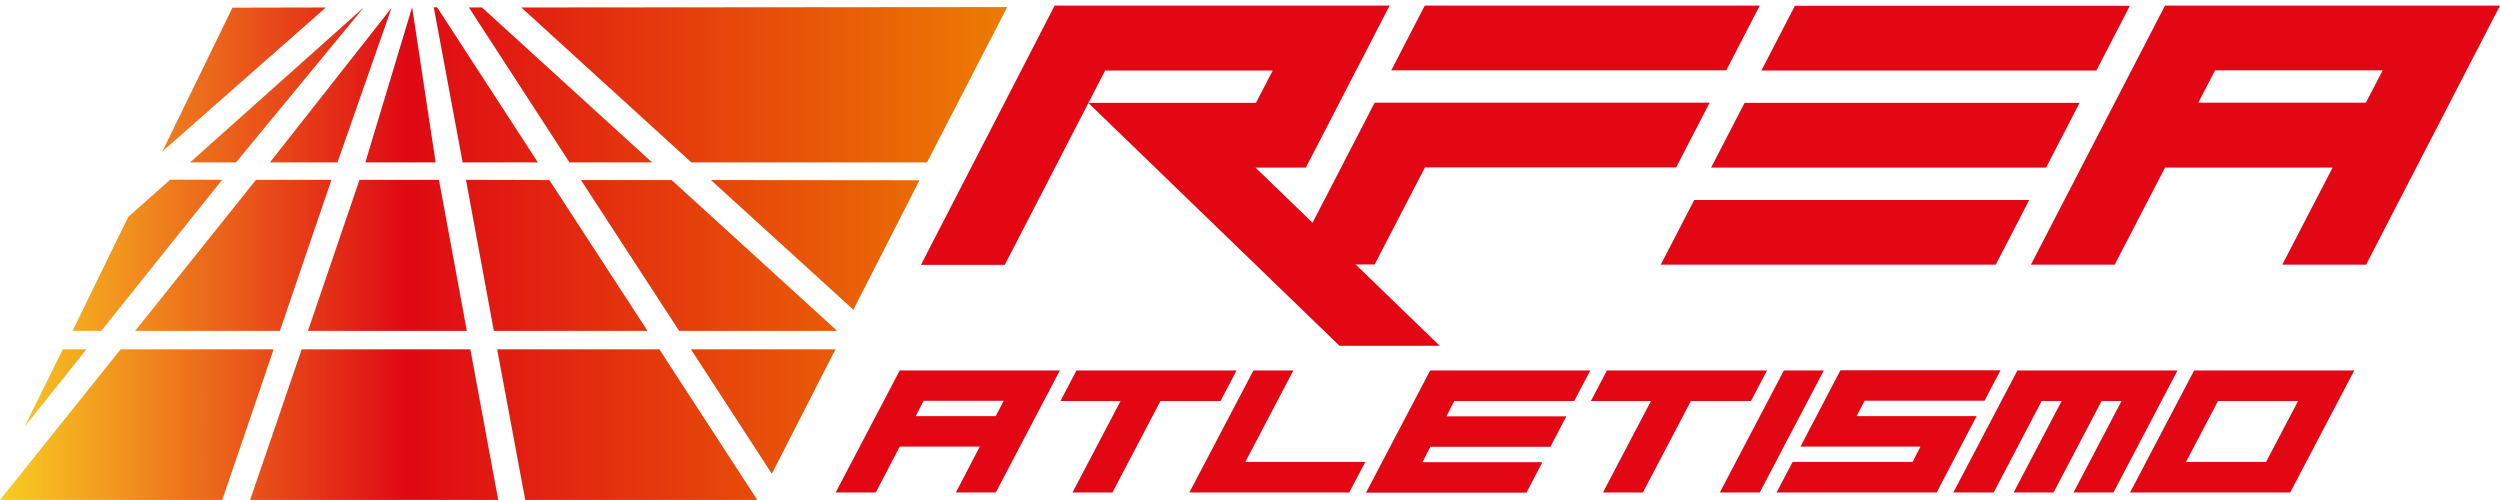 <svg width="175" height="35" viewBox="0 0 175 35" fill="none" xmlns="http://www.w3.org/2000/svg">
<g clip-path="url(#clip0_3817_10648)">
<path d="M58.498 34.472L62.981 25.934H74.189L69.706 34.472H66.911L68.585 31.263H62.981L61.307 34.472H58.513H58.498ZM69.706 29.128L70.259 28.054H64.655L64.102 29.128H69.706Z" fill="#E30613"/>
<path d="M75.077 34.472L78.439 28.068H74.233L75.353 25.934H86.561L85.44 28.068H81.234L77.872 34.472H75.077Z" fill="#E30613"/>
<path d="M83.257 34.472L87.74 25.934H90.535L87.172 32.337H95.571L94.45 34.472H83.243H83.257Z" fill="#E30613"/>
<path d="M95.629 34.472L100.112 25.934H111.32L110.199 28.068H101.801L101.248 29.143H109.646L108.525 31.277H100.127L99.574 32.352H107.972L106.851 34.486H95.644L95.629 34.472Z" fill="#E30613"/>
<path d="M112.208 34.472L115.57 28.068H111.364L112.484 25.934H123.692L122.571 28.068H118.365L115.003 34.472H112.208Z" fill="#E30613"/>
<path d="M120.388 34.472L124.871 25.934H127.666L123.183 34.472H120.388Z" fill="#E30613"/>
<path d="M124.362 34.471L125.482 32.337H133.881L134.434 31.262H126.035L128.83 25.919H140.038L138.917 28.053H130.519L129.965 29.128H138.364L135.569 34.471H124.362Z" fill="#E30613"/>
<path d="M136.734 34.472L141.217 25.934H152.425L147.941 34.472H145.147L148.509 28.068H147.112L143.749 34.472H140.955L144.317 28.068H142.92L139.558 34.472H136.763H136.734Z" fill="#E30613"/>
<path d="M149.106 34.472L153.589 25.934H164.797L160.314 34.472H149.106ZM158.625 32.337L160.867 28.068H155.263L153.021 32.337H158.625Z" fill="#E30613"/>
<path d="M93.766 24.206L76.183 7.202H87.915L89.094 4.937H77.362L70.332 18.543H64.466L73.825 0.392H97.274L91.408 11.733H87.886L100.782 24.206H93.752H93.766Z" fill="#E30613"/>
<path d="M90.36 18.528L96.226 7.188H119.675L117.331 11.718H99.748L96.226 18.514H90.36V18.528ZM97.39 4.922L99.734 0.392H123.183L120.839 4.922H97.39Z" fill="#E30613"/>
<path d="M116.254 18.528L118.598 13.998H142.046L139.703 18.528H116.254V18.528ZM119.777 11.733L122.12 7.202H145.569L143.225 11.733H119.777ZM123.299 4.937L125.643 0.407H149.091L146.748 4.937H123.299Z" fill="#E30613"/>
<path d="M142.163 18.528L151.551 0.392H175L165.626 18.528H159.76L163.283 11.733H151.551L148.029 18.528H142.163ZM165.612 7.188L166.791 4.922H155.059L153.88 7.188H165.612Z" fill="#E30613"/>
<path d="M40.668 12.604L47.538 23.16H58.6L47.014 12.604H40.668Z" fill="url(#paint0_linear_3817_10648)"/>
<path d="M27.408 0.552L18.893 11.37H23.623L27.408 0.552Z" fill="url(#paint1_linear_3817_10648)"/>
<path d="M11.921 12.575L8.981 15.174L5.08 23.16H7.088L15.545 12.589L11.921 12.575Z" fill="url(#paint2_linear_3817_10648)"/>
<path d="M23.201 12.589H17.918L9.461 23.16H19.592L23.201 12.589Z" fill="url(#paint3_linear_3817_10648)"/>
<path d="M64.364 12.618L49.765 12.604L59.736 21.679L64.364 12.618Z" fill="url(#paint4_linear_3817_10648)"/>
<path d="M25.472 0.508L13.304 11.37H16.52L25.472 0.508Z" fill="url(#paint5_linear_3817_10648)"/>
<path d="M8.442 24.453L0 34.995H15.56L19.155 24.453H8.442Z" fill="url(#paint6_linear_3817_10648)"/>
<path d="M33.739 0.523H32.822L39.867 11.37H45.646L33.739 0.523Z" fill="url(#paint7_linear_3817_10648)"/>
<path d="M34.802 24.453L36.767 34.995H53.011L46.155 24.453H34.802Z" fill="url(#paint8_linear_3817_10648)"/>
<path d="M38.455 12.604L32.619 12.589L34.569 23.16H45.326L38.455 12.604Z" fill="url(#paint9_linear_3817_10648)"/>
<path d="M30.727 12.589H25.166L21.557 23.16H32.677L30.727 12.589Z" fill="url(#paint10_linear_3817_10648)"/>
<path d="M21.12 24.453L17.51 34.995H34.875L32.924 24.453H21.12Z" fill="url(#paint11_linear_3817_10648)"/>
<path d="M28.849 0.508L25.574 11.37H30.494L28.849 0.508Z" fill="url(#paint12_linear_3817_10648)"/>
<path d="M30.596 0.508H30.363L32.386 11.37H37.655L30.596 0.508Z" fill="url(#paint13_linear_3817_10648)"/>
<path d="M4.396 24.453L1.718 29.869L6.055 24.453H4.396Z" fill="url(#paint14_linear_3817_10648)"/>
<path d="M16.273 0.537L11.368 10.6L22.808 0.523L16.273 0.537Z" fill="url(#paint15_linear_3817_10648)"/>
<path d="M58.484 24.453H48.368L54.03 33.165L58.484 24.453Z" fill="url(#paint16_linear_3817_10648)"/>
<path d="M64.888 11.37L70.507 0.494L36.49 0.523L48.397 11.37H64.888Z" fill="url(#paint17_linear_3817_10648)"/>
</g>
<defs>
<linearGradient id="paint0_linear_3817_10648" x1="-0.801" y1="17.875" x2="70.507" y2="17.875" gradientUnits="userSpaceOnUse">
<stop stop-color="#FAD323"/>
<stop offset="0.41" stop-color="#DF0914"/>
<stop offset="1" stop-color="#EC7C02"/>
</linearGradient>
<linearGradient id="paint1_linear_3817_10648" x1="-1.456" y1="5.968" x2="72.21" y2="5.968" gradientUnits="userSpaceOnUse">
<stop stop-color="#FAD323"/>
<stop offset="0.41" stop-color="#DF0914"/>
<stop offset="1" stop-color="#EC7C02"/>
</linearGradient>
<linearGradient id="paint2_linear_3817_10648" x1="-0.801" y1="17.875" x2="70.507" y2="17.875" gradientUnits="userSpaceOnUse">
<stop stop-color="#FAD323"/>
<stop offset="0.41" stop-color="#DF0914"/>
<stop offset="1" stop-color="#EC7C02"/>
</linearGradient>
<linearGradient id="paint3_linear_3817_10648" x1="-0.801" y1="17.875" x2="70.507" y2="17.875" gradientUnits="userSpaceOnUse">
<stop stop-color="#FAD323"/>
<stop offset="0.41" stop-color="#DF0914"/>
<stop offset="1" stop-color="#EC7C02"/>
</linearGradient>
<linearGradient id="paint4_linear_3817_10648" x1="-0.801" y1="17.149" x2="70.507" y2="17.149" gradientUnits="userSpaceOnUse">
<stop stop-color="#FAD323"/>
<stop offset="0.41" stop-color="#DF0914"/>
<stop offset="1" stop-color="#EC7C02"/>
</linearGradient>
<linearGradient id="paint5_linear_3817_10648" x1="-2.489" y1="5.939" x2="77.362" y2="5.939" gradientUnits="userSpaceOnUse">
<stop stop-color="#FAD323"/>
<stop offset="0.41" stop-color="#DF0914"/>
<stop offset="1" stop-color="#EC7C02"/>
</linearGradient>
<linearGradient id="paint6_linear_3817_10648" x1="-0.801" y1="29.724" x2="70.507" y2="29.724" gradientUnits="userSpaceOnUse">
<stop stop-color="#FAD323"/>
<stop offset="0.41" stop-color="#DF0914"/>
<stop offset="1" stop-color="#EC7C02"/>
</linearGradient>
<linearGradient id="paint7_linear_3817_10648" x1="-0.801" y1="5.939" x2="70.507" y2="5.939" gradientUnits="userSpaceOnUse">
<stop stop-color="#FAD323"/>
<stop offset="0.41" stop-color="#DF0914"/>
<stop offset="1" stop-color="#EC7C02"/>
</linearGradient>
<linearGradient id="paint8_linear_3817_10648" x1="-0.801" y1="29.724" x2="70.507" y2="29.724" gradientUnits="userSpaceOnUse">
<stop stop-color="#FAD323"/>
<stop offset="0.41" stop-color="#DF0914"/>
<stop offset="1" stop-color="#EC7C02"/>
</linearGradient>
<linearGradient id="paint9_linear_3817_10648" x1="-0.801" y1="17.875" x2="70.507" y2="17.875" gradientUnits="userSpaceOnUse">
<stop stop-color="#FAD323"/>
<stop offset="0.41" stop-color="#DF0914"/>
<stop offset="1" stop-color="#EC7C02"/>
</linearGradient>
<linearGradient id="paint10_linear_3817_10648" x1="-0.801" y1="17.875" x2="70.507" y2="17.875" gradientUnits="userSpaceOnUse">
<stop stop-color="#FAD323"/>
<stop offset="0.41" stop-color="#DF0914"/>
<stop offset="1" stop-color="#EC7C02"/>
</linearGradient>
<linearGradient id="paint11_linear_3817_10648" x1="-0.801" y1="29.724" x2="70.507" y2="29.724" gradientUnits="userSpaceOnUse">
<stop stop-color="#FAD323"/>
<stop offset="0.41" stop-color="#DF0914"/>
<stop offset="1" stop-color="#EC7C02"/>
</linearGradient>
<linearGradient id="paint12_linear_3817_10648" x1="-0.801" y1="5.939" x2="70.507" y2="5.939" gradientUnits="userSpaceOnUse">
<stop stop-color="#FAD323"/>
<stop offset="0.41" stop-color="#DF0914"/>
<stop offset="1" stop-color="#EC7C02"/>
</linearGradient>
<linearGradient id="paint13_linear_3817_10648" x1="-0.888" y1="5.939" x2="70.579" y2="5.939" gradientUnits="userSpaceOnUse">
<stop stop-color="#FAD323"/>
<stop offset="0.41" stop-color="#DF0914"/>
<stop offset="1" stop-color="#EC7C02"/>
</linearGradient>
<linearGradient id="paint14_linear_3817_10648" x1="-0.801" y1="27.168" x2="70.507" y2="27.168" gradientUnits="userSpaceOnUse">
<stop stop-color="#FAD323"/>
<stop offset="0.41" stop-color="#DF0914"/>
<stop offset="1" stop-color="#EC7C02"/>
</linearGradient>
<linearGradient id="paint15_linear_3817_10648" x1="-0.801" y1="5.562" x2="70.507" y2="5.562" gradientUnits="userSpaceOnUse">
<stop stop-color="#FAD323"/>
<stop offset="0.41" stop-color="#DF0914"/>
<stop offset="1" stop-color="#EC7C02"/>
</linearGradient>
<linearGradient id="paint16_linear_3817_10648" x1="-0.801" y1="28.809" x2="70.507" y2="28.809" gradientUnits="userSpaceOnUse">
<stop stop-color="#FAD323"/>
<stop offset="0.41" stop-color="#DF0914"/>
<stop offset="1" stop-color="#EC7C02"/>
</linearGradient>
<linearGradient id="paint17_linear_3817_10648" x1="-0.801" y1="5.939" x2="70.507" y2="5.939" gradientUnits="userSpaceOnUse">
<stop stop-color="#FAD323"/>
<stop offset="0.41" stop-color="#DF0914"/>
<stop offset="1" stop-color="#EC7C02"/>
</linearGradient>
<clipPath id="clip0_3817_10648">
<rect width="175" height="35" fill="white"/>
</clipPath>
</defs>
</svg>
